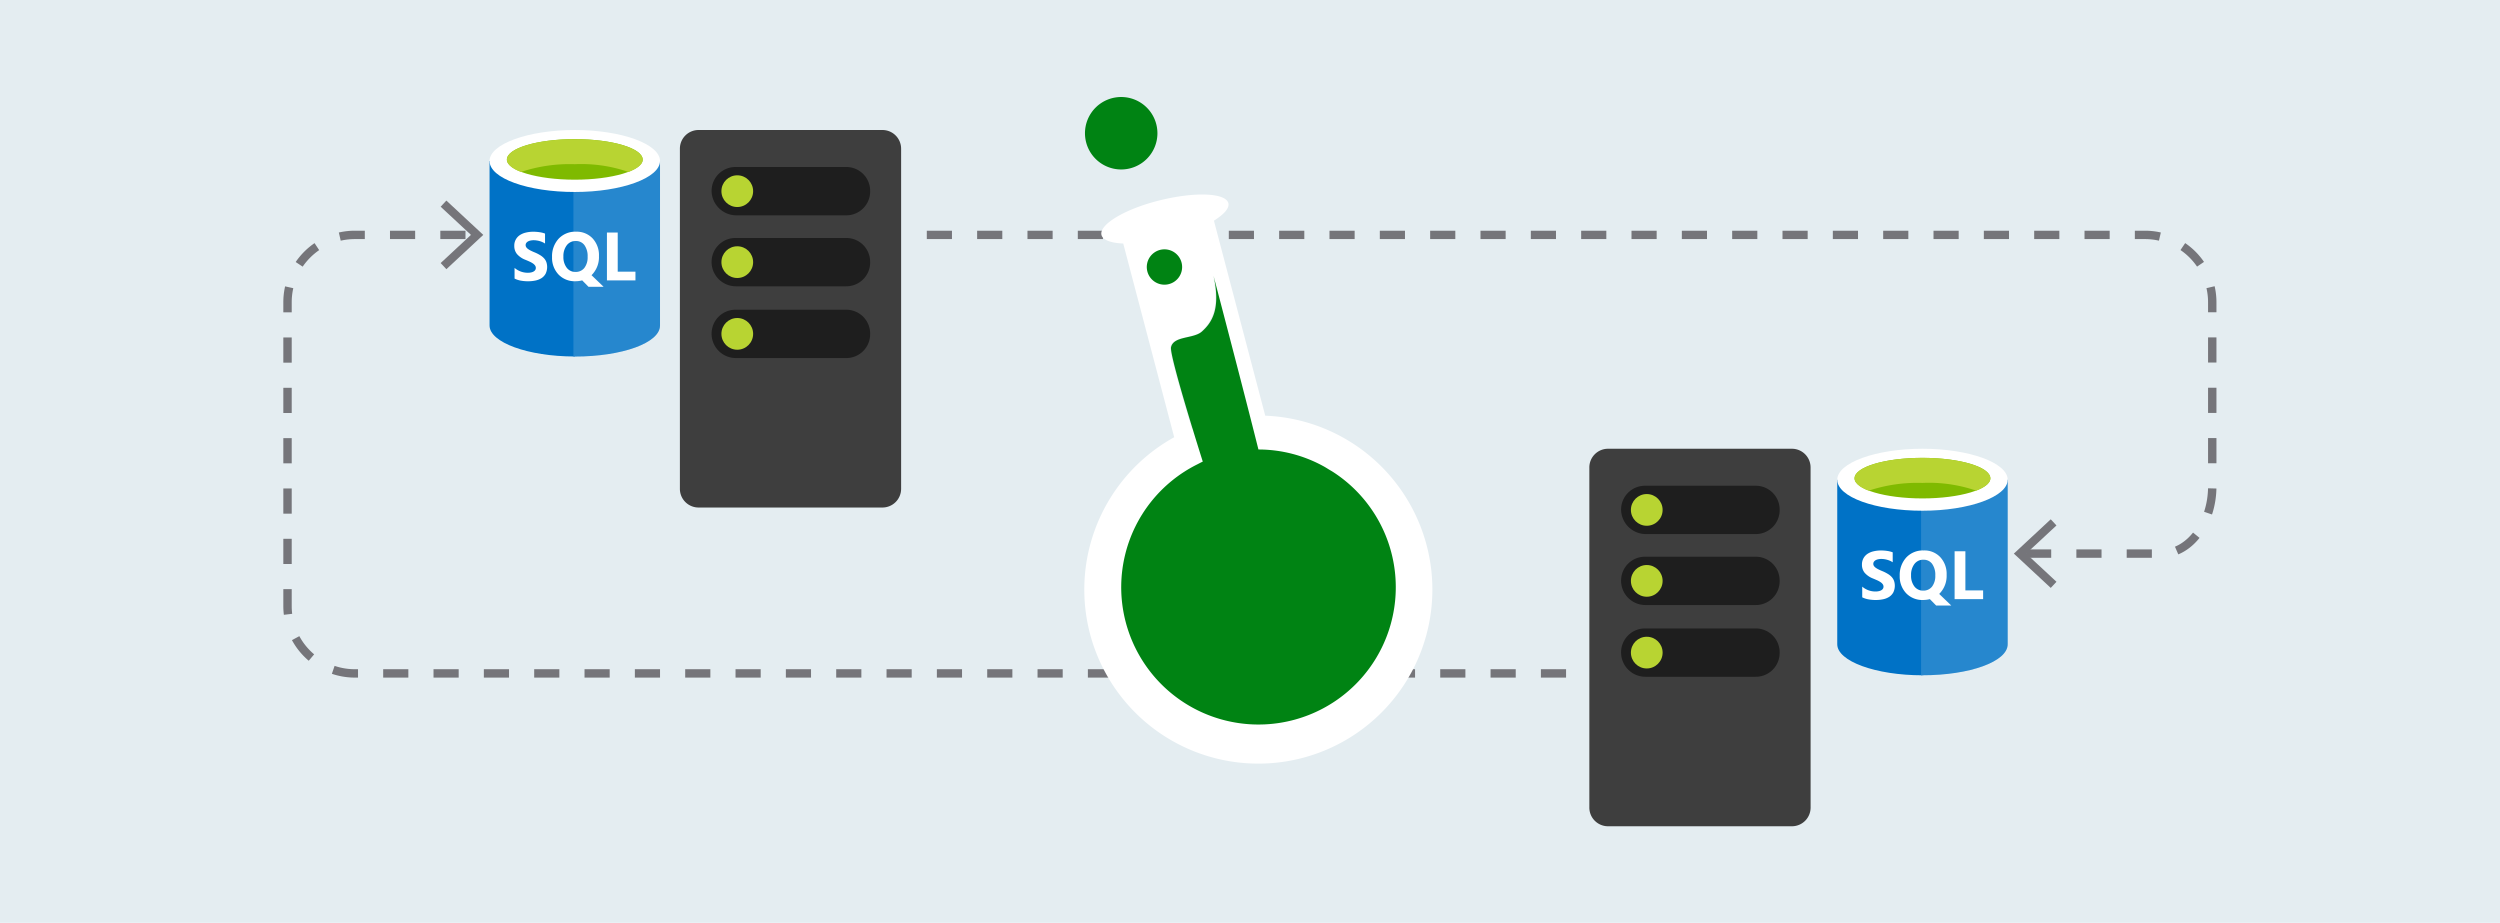 <svg xmlns="http://www.w3.org/2000/svg" viewBox="0 0 298 110">
  <title>db_exp</title>
  <g id="background_blue" data-name="background blue">
    <rect width="298" height="110" fill="#e4edf1"/>
  </g>
  <g id="Shapes">
    <g>
      <g>
        <path d="M186.675,80.27H42.273a8.024,8.024,0,0,1-8-8V36a8.024,8.024,0,0,1,8-8H56.524" fill="none" stroke="#75757a" stroke-miterlimit="10" stroke-dasharray="3 3"/>
        <polygon points="53.208 32.087 52.526 31.355 56.138 27.998 52.526 24.641 53.208 23.908 57.606 27.998 53.208 32.087" fill="#75757a"/>
      </g>
      <g>
        <path d="M110.474,28H255.7a8.024,8.024,0,0,1,8,8V57.991c0,4.4-2.724,8-6.053,8H241.133" fill="none" stroke="#75757a" stroke-miterlimit="10" stroke-dasharray="3 3"/>
        <polygon points="244.449 61.901 245.131 62.633 241.519 65.99 245.131 69.347 244.449 70.079 240.051 65.99 244.449 61.901" fill="#75757a"/>
      </g>
    </g>
    <g>
      <g>
        <path d="M107.413,58.247a2.228,2.228,0,0,1-2.25,2.25H83.293a2.228,2.228,0,0,1-2.25-2.25v-40.5a2.228,2.228,0,0,1,2.25-2.25h21.87a2.228,2.228,0,0,1,2.25,2.25Z" fill="#3e3e3e"/>
        <path d="M84.823,39.8a2.843,2.843,0,0,1,2.88-2.88h13.14a2.843,2.843,0,0,1,2.88,2.88h0a2.843,2.843,0,0,1-2.88,2.88H87.7a2.9,2.9,0,0,1-2.88-2.88Z" fill="#1e1e1e"/>
        <circle cx="87.883" cy="39.797" r="1.89" fill="#b8d432"/>
        <path d="M84.823,31.247a2.843,2.843,0,0,1,2.88-2.88h13.14a2.843,2.843,0,0,1,2.88,2.88h0a2.843,2.843,0,0,1-2.88,2.88H87.7a2.9,2.9,0,0,1-2.88-2.88Z" fill="#1e1e1e"/>
        <circle cx="87.883" cy="31.247" r="1.89" fill="#b8d432"/>
        <path d="M84.823,22.787a2.843,2.843,0,0,1,2.88-2.88h13.14a2.843,2.843,0,0,1,2.88,2.88h0a2.843,2.843,0,0,1-2.88,2.88H87.7a2.961,2.961,0,0,1-2.88-2.88Z" fill="#1e1e1e"/>
        <circle cx="87.883" cy="22.787" r="1.89" fill="#b8d432"/>
      </g>
      <g>
        <rect x="57.269" y="15.497" width="22.274" height="27" fill-opacity="0"/>
        <rect x="58.355" y="15.497" width="20.318" height="27" fill-opacity="0"/>
        <path d="M58.355,19.191V38.8c0,2.01,4.564,3.694,10.159,3.694V19.191Z" fill="#0072c6"/>
        <path d="M68.351,42.5h.163c5.65,0,10.159-1.63,10.159-3.694V19.191H68.351V42.5Z" fill="#0072c6"/>
        <path d="M68.351,42.5h.163c5.65,0,10.159-1.63,10.159-3.694V19.191H68.351V42.5Z" fill="#fff" opacity="0.15" style="isolation: isolate"/>
        <path d="M78.673,19.191c0,2.01-4.563,3.694-10.159,3.694s-10.159-1.629-10.159-3.694c0-2.01,4.564-3.694,10.159-3.694S78.673,17.181,78.673,19.191Z" fill="#fff"/>
        <path d="M76.609,19.028c0,1.3-3.64,2.391-8.095,2.391s-8.094-1.087-8.094-2.391c0-1.358,3.64-2.444,8.094-2.444S76.609,17.67,76.609,19.028Z" fill="#7fba00"/>
        <path d="M74.925,20.5c1.086-.434,1.684-.923,1.684-1.467,0-1.358-3.64-2.444-8.095-2.444S60.42,17.67,60.42,19.028c0,.544.652,1.087,1.684,1.467a18.431,18.431,0,0,1,6.41-.923A17.215,17.215,0,0,1,74.925,20.5Z" fill="#b8d432"/>
        <rect x="57.269" y="24.733" width="22.274" height="11.952" fill-opacity="0"/>
        <path d="M61.335,33.206V31.933a2.485,2.485,0,0,0,.752.437,2.439,2.439,0,0,0,.82.144,1.79,1.79,0,0,0,.421-.044.977.977,0,0,0,.3-.12.551.551,0,0,0,.183-.183.462.462,0,0,0,.06-.23.494.494,0,0,0-.1-.3,1.037,1.037,0,0,0-.263-.243,2.612,2.612,0,0,0-.389-.214c-.152-.069-.315-.14-.49-.211a2.531,2.531,0,0,1-1-.681,1.493,1.493,0,0,1-.326-.971,1.481,1.481,0,0,1,.665-1.293,2.179,2.179,0,0,1,.716-.3,3.611,3.611,0,0,1,.859-.1,4.965,4.965,0,0,1,.788.056,3.075,3.075,0,0,1,.637.163v1.19a1.868,1.868,0,0,0-.315-.175,2.156,2.156,0,0,0-.346-.124,2.506,2.506,0,0,0-.358-.075,2.465,2.465,0,0,0-.334-.024,1.684,1.684,0,0,0-.4.044.981.981,0,0,0-.3.115.579.579,0,0,0-.191.183.42.42,0,0,0-.068.235.46.46,0,0,0,.076.259.9.9,0,0,0,.214.214,2.433,2.433,0,0,0,.339.2q.2.1.449.2a4.729,4.729,0,0,1,.613.307,2.129,2.129,0,0,1,.47.362,1.408,1.408,0,0,1,.3.465,1.845,1.845,0,0,1-.08,1.409,1.465,1.465,0,0,1-.489.525,2.161,2.161,0,0,1-.724.287,4.174,4.174,0,0,1-.868.087,4.87,4.87,0,0,1-.9-.079A2.7,2.7,0,0,1,61.335,33.206Zm7.242.318a2.66,2.66,0,0,1-2-.8,2.88,2.88,0,0,1-.772-2.081,3.08,3.08,0,0,1,.784-2.188,2.706,2.706,0,0,1,2.077-.836,2.585,2.585,0,0,1,1.974.8,2.937,2.937,0,0,1,.756,2.109,3.028,3.028,0,0,1-.784,2.169c-.019.018-.036.037-.052.055s-.033.032-.052.048l1.445,1.389h-1.8l-.756-.768A3.212,3.212,0,0,1,68.577,33.524Zm.055-4.794a1.3,1.3,0,0,0-1.074.509,2.109,2.109,0,0,0-.4,1.341,2.078,2.078,0,0,0,.4,1.341,1.275,1.275,0,0,0,1.043.493,1.29,1.29,0,0,0,1.054-.477,2.073,2.073,0,0,0,.39-1.333,2.237,2.237,0,0,0-.378-1.381A1.225,1.225,0,0,0,68.632,28.73Zm7.115,4.695h-3.4V27.719h1.285v4.663h2.113Z" fill="#fff"/>
      </g>
    </g>
    <g>
      <g>
        <path d="M215.824,96.241a2.228,2.228,0,0,1-2.25,2.25H191.7a2.228,2.228,0,0,1-2.25-2.25v-40.5a2.228,2.228,0,0,1,2.25-2.25h21.87a2.228,2.228,0,0,1,2.25,2.25Z" fill="#3e3e3e"/>
        <path d="M193.234,77.791a2.843,2.843,0,0,1,2.88-2.88h13.14a2.843,2.843,0,0,1,2.88,2.88h0a2.843,2.843,0,0,1-2.88,2.88h-13.14a2.9,2.9,0,0,1-2.88-2.88Z" fill="#1e1e1e"/>
        <circle cx="196.294" cy="77.791" r="1.89" fill="#b8d432"/>
        <path d="M193.234,69.241a2.843,2.843,0,0,1,2.88-2.88h13.14a2.843,2.843,0,0,1,2.88,2.88h0a2.843,2.843,0,0,1-2.88,2.88h-13.14a2.9,2.9,0,0,1-2.88-2.88Z" fill="#1e1e1e"/>
        <circle cx="196.294" cy="69.241" r="1.89" fill="#b8d432"/>
        <path d="M193.234,60.781a2.843,2.843,0,0,1,2.88-2.88h13.14a2.843,2.843,0,0,1,2.88,2.88h0a2.843,2.843,0,0,1-2.88,2.88h-13.14a2.961,2.961,0,0,1-2.88-2.88Z" fill="#1e1e1e"/>
        <circle cx="196.294" cy="60.781" r="1.89" fill="#b8d432"/>
      </g>
      <g>
        <rect x="217.911" y="53.491" width="22.274" height="27" fill-opacity="0"/>
        <rect x="218.997" y="53.491" width="20.318" height="27" fill-opacity="0"/>
        <path d="M219,57.185V76.8c0,2.01,4.564,3.695,10.159,3.695V57.185Z" fill="#0072c6"/>
        <path d="M228.993,80.491h.163c5.65,0,10.159-1.63,10.159-3.695V57.185H228.993V80.491Z" fill="#0072c6"/>
        <path d="M228.993,80.491h.163c5.65,0,10.159-1.63,10.159-3.695V57.185H228.993V80.491Z" fill="#fff" opacity="0.15" style="isolation: isolate"/>
        <path d="M239.315,57.185c0,2.01-4.563,3.694-10.159,3.694S219,59.249,219,57.185c0-2.01,4.564-3.694,10.159-3.694S239.315,55.175,239.315,57.185Z" fill="#fff"/>
        <path d="M237.251,57.022c0,1.3-3.64,2.39-8.095,2.39s-8.094-1.086-8.094-2.39c0-1.358,3.64-2.445,8.094-2.445S237.251,55.664,237.251,57.022Z" fill="#7fba00"/>
        <path d="M235.567,58.489c1.086-.435,1.684-.924,1.684-1.467,0-1.358-3.64-2.445-8.095-2.445s-8.094,1.087-8.094,2.445c0,.543.652,1.086,1.684,1.467a18.4,18.4,0,0,1,6.41-.924A17.213,17.213,0,0,1,235.567,58.489Z" fill="#b8d432"/>
        <rect x="217.911" y="62.726" width="22.274" height="11.952" fill-opacity="0"/>
        <path d="M221.977,71.2V69.926a2.412,2.412,0,0,0,1.572.581,1.805,1.805,0,0,0,.422-.044,1.007,1.007,0,0,0,.3-.119.551.551,0,0,0,.183-.183.468.468,0,0,0,.06-.231.491.491,0,0,0-.1-.3,1,1,0,0,0-.262-.243,2.677,2.677,0,0,0-.39-.215q-.228-.1-.49-.211a2.518,2.518,0,0,1-1-.68,1.49,1.49,0,0,1-.327-.971,1.539,1.539,0,0,1,.179-.764,1.521,1.521,0,0,1,.486-.529,2.18,2.18,0,0,1,.716-.3,3.617,3.617,0,0,1,.859-.1,4.85,4.85,0,0,1,.788.056,2.954,2.954,0,0,1,.637.163v1.189a1.973,1.973,0,0,0-.314-.175,2.3,2.3,0,0,0-.347-.123,2.509,2.509,0,0,0-.358-.076,2.454,2.454,0,0,0-.334-.024,1.69,1.69,0,0,0-.4.044.981.981,0,0,0-.3.116.56.56,0,0,0-.191.183.419.419,0,0,0-.068.234.457.457,0,0,0,.076.259.91.91,0,0,0,.215.215,2.458,2.458,0,0,0,.338.2q.2.1.449.2a4.546,4.546,0,0,1,.613.306,2.129,2.129,0,0,1,.47.362,1.422,1.422,0,0,1,.3.466,1.835,1.835,0,0,1-.079,1.408,1.488,1.488,0,0,1-.49.526,2.16,2.16,0,0,1-.724.286,4.164,4.164,0,0,1-.867.088,4.88,4.88,0,0,1-.9-.08A2.7,2.7,0,0,1,221.977,71.2Zm7.242.319a2.663,2.663,0,0,1-2-.8,2.883,2.883,0,0,1-.772-2.081,3.083,3.083,0,0,1,.784-2.189,2.707,2.707,0,0,1,2.077-.835,2.58,2.58,0,0,1,1.974.8,2.933,2.933,0,0,1,.756,2.108,3.024,3.024,0,0,1-.784,2.169c-.018.019-.036.037-.052.056s-.033.032-.051.047l1.444,1.389h-1.8l-.756-.768A3.205,3.205,0,0,1,229.219,71.518Zm.056-4.8a1.3,1.3,0,0,0-1.075.509,2.109,2.109,0,0,0-.4,1.341,2.078,2.078,0,0,0,.4,1.341,1.275,1.275,0,0,0,1.043.493,1.29,1.29,0,0,0,1.054-.477,2.073,2.073,0,0,0,.39-1.333,2.237,2.237,0,0,0-.378-1.381A1.224,1.224,0,0,0,229.275,66.723Zm7.114,4.7h-3.4V65.712h1.285v4.664h2.113Z" fill="#fff"/>
      </g>
    </g>
    <g>
      <g>
        <path d="M133.647,20.2a4.318,4.318,0,1,0-4.318-4.317A4.317,4.317,0,0,0,133.647,20.2Z" fill="#008313"/>
        <path d="M150.817,49.55,144.7,26.305c1.164-.733,1.874-1.478,1.723-2.083-.315-1.233-3.934-1.385-8.146-.349s-7.273,2.9-6.982,4.131c.151.617,1.163.966,2.595,1.024l6.075,23.091a20.745,20.745,0,1,0,10.851-2.569Zm-11.306-8.175c.314-1.373,2.7-.978,3.689-1.874,1.164-1.059,2.258-2.7,1.373-6.644,1.738,6.594,3.209,12.311,4.333,16.708a20.6,20.6,0,0,0-6.828,1.528C140.92,47.292,139.371,42.008,139.511,41.375Z" fill="#fff"/>
        <path d="M139.969,33.582a2.106,2.106,0,1,0-2.92-.589A2.106,2.106,0,0,0,139.969,33.582Z" fill="#008313"/>
      </g>
      <path d="M159,56.324c-.2-.136-.415-.252-.623-.379s-.4-.252-.61-.365a16.128,16.128,0,0,0-7.762-2c-1.164-4.655-3.038-11.881-5.353-20.714.884,3.945-.186,5.574-1.373,6.645-.99.9-3.375.5-3.689,1.874-.233.989,3.782,13.638,3.782,13.638-.222.1-.434.217-.65.327A16.364,16.364,0,1,0,159,56.324Z" fill="#008313"/>
    </g>
  </g>
</svg>
